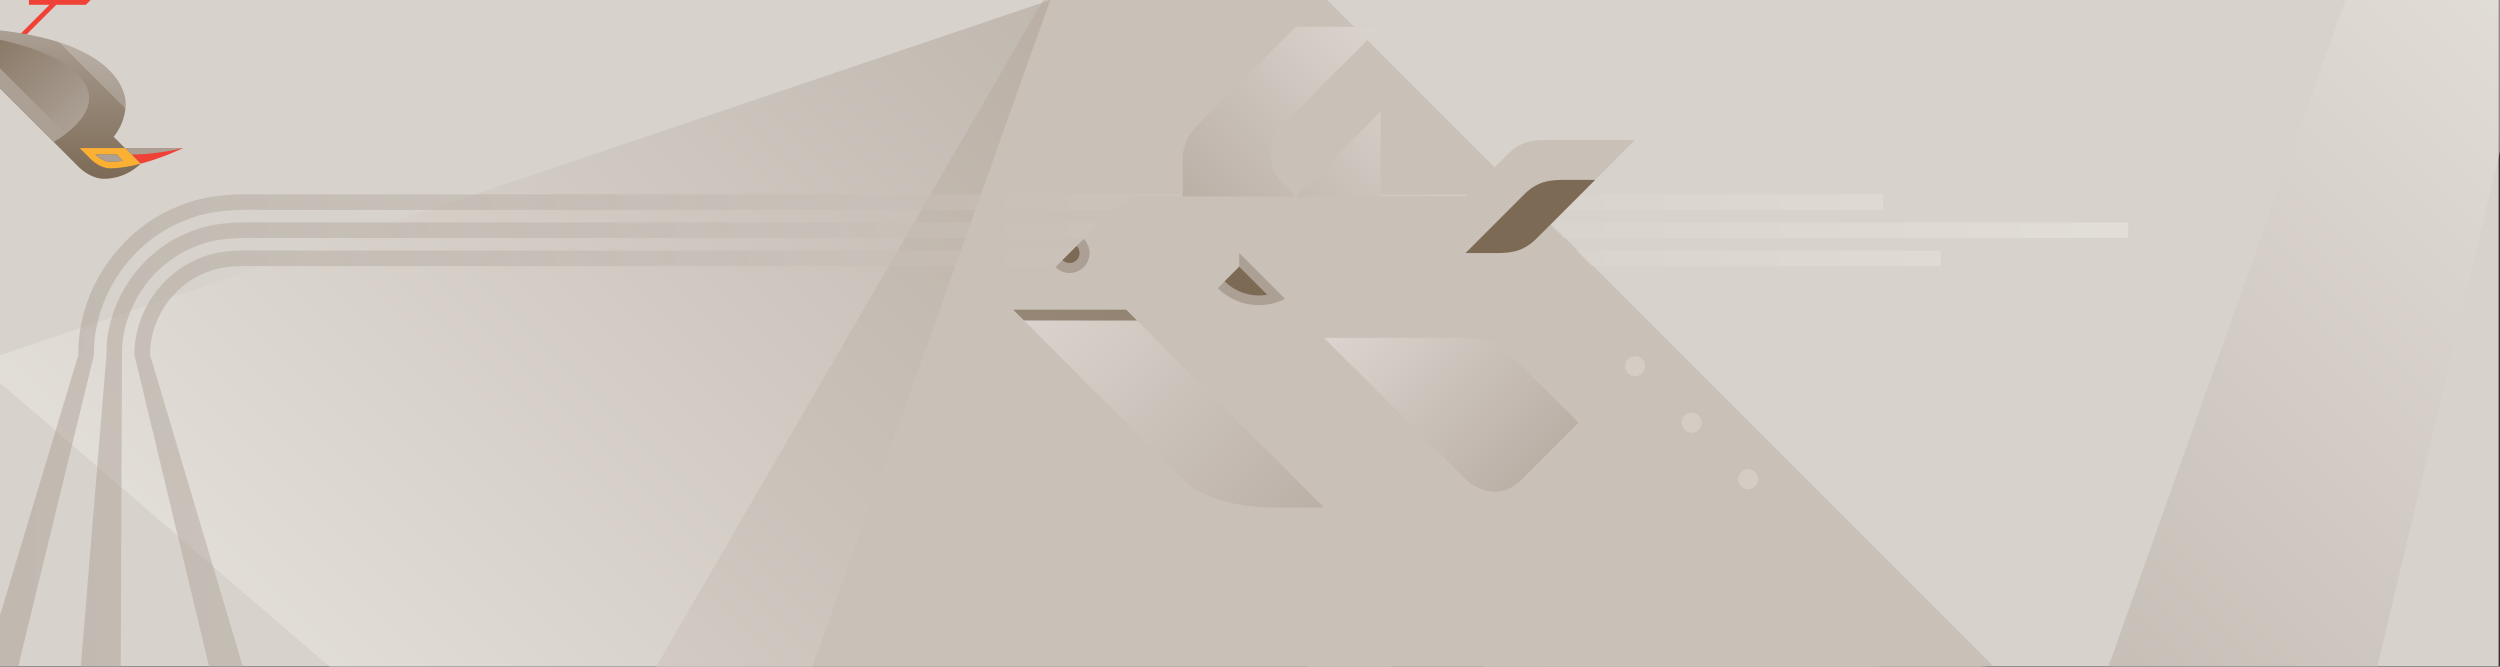 <?xml version="1.0" encoding="utf-8"?>
<!-- Generator: Adobe Illustrator 15.0.2, SVG Export Plug-In . SVG Version: 6.00 Build 0)  -->
<!DOCTYPE svg PUBLIC "-//W3C//DTD SVG 1.1//EN" "http://www.w3.org/Graphics/SVG/1.1/DTD/svg11.dtd">
<svg version="1.1" id="Layer_1" xmlns="http://www.w3.org/2000/svg" xmlns:xlink="http://www.w3.org/1999/xlink" x="0px" y="0px"
	 width="1200px" height="320px" viewBox="0 0 1200 320" enable-background="new 0 0 1200 320" xml:space="preserve">
<rect x="0" y="0" width="1200" height="320" fill="#333333" stroke="none"/>
<g>
	<defs>
		<rect id="SVGID_1_" width="1200" height="320"/>
	</defs>
	<clipPath id="SVGID_2_">
		<use xlink:href="#SVGID_1_"  overflow="visible"/>
	</clipPath>
	<rect x="-0.237" y="-0.196" clip-path="url(#SVGID_2_)" fill="#D7D2CB" width="1199.563" height="320"/>
	<polygon clip-path="url(#SVGID_2_)" fill="#C9C1B7" points="956.589,319.49 281.303,377.805 506.911,-10.567 586.814,-50.284 	"/>
	
		<linearGradient id="SVGID_5_" gradientUnits="userSpaceOnUse" x1="637.627" y1="-382.282" x2="1097.61" y2="-382.282" gradientTransform="matrix(0.707 -0.707 -0.707 -0.707 213.623 543.56)">
		<stop  offset="0" style="stop-color:#AB9F95"/>
		<stop  offset="1" style="stop-color:#EEE9E5"/>
	</linearGradient>
	<polygon opacity="0.5" clip-path="url(#SVGID_2_)" fill="url(#SVGID_5_)" enable-background="new    " points="980.5,408.703 
		1132.718,-19.414 1218.259,-4.045 1134.5,347.805 	"/>
	
		<linearGradient id="SVGID_7_" gradientUnits="userSpaceOnUse" x1="348.803" y1="-337.697" x2="836.311" y2="-337.697" gradientTransform="matrix(-0.707 0.707 0.707 0.707 973.136 -24.27)">
		<stop  offset="0" style="stop-color:#AB9F95"/>
		<stop  offset="1" style="stop-color:#EEE9E5"/>
	</linearGradient>
	<polygon opacity="0.5" clip-path="url(#SVGID_2_)" fill="url(#SVGID_7_)" enable-background="new    " points="504.129,0 
		351.345,428.117 265.804,412.749 -11.089,174.216 	"/>
	<linearGradient id="SVGID_9_" gradientUnits="userSpaceOnUse" x1="-10.87" y1="213.826" x2="1021.52" y2="213.826">
		<stop  offset="0" style="stop-color:#AB9F95"/>
		<stop  offset="1" style="stop-color:#EEE9E5"/>
	</linearGradient>
	<path opacity="0.5" clip-path="url(#SVGID_2_)" fill="url(#SVGID_9_)" enable-background="new    " d="M127.265,106.766
		c-11.463-0.162-24.697-0.452-36.385,4.66c-23.62,9.188-40.157,33.626-39.795,58.997h7.48
		c-0.317-22.388,14.283-43.944,35.125-52.052c10.372-4.498,21.47-4.263,33.575-4.122h35.529h858.727v-7.483H162.794H127.265z
		 M102.285,327.998h16.675L72.044,170.423h-7.49L102.285,327.998z M127.269,120.241c-12.623-0.131-21.994-0.317-31.331,3.68
		c-18.612,7.245-31.663,26.496-31.383,46.502h7.49c-0.249-17.021,10.87-33.393,26.703-39.561c8.019-3.386,15.257-3.255,28.521-3.127
		h35.529h768.85v-7.494h-768.85H127.269z M162.804,93.283h-35.536c-10.293-0.187-27.389-0.58-41.438,5.644
		c-28.615,11.125-48.648,40.741-48.231,71.485l7.494,0.004c-0.383-27.766,17.708-54.496,43.551-64.548
		c12.737-5.599,27.689-5.267,38.625-5.095h35.536h741.075v-7.49H162.804z M37.583,334.452h20.307l0.676-164.022h-7.48
		L37.583,334.452z M-10.87,331.546H5.902l39.191-161.123H37.6L-10.87,331.546z"/>
	<g clip-path="url(#SVGID_2_)">
		<polygon fill="#EF4135" points="23.753,2.303 6.904,19.153 8.523,20.772 26.991,2.303 41.188,2.302 43.476,0.014 29.28,0.013 
			26.045,0.013 13.887,0.011 13.887,2.303 		"/>
		
			<linearGradient id="SVGID_12_" gradientUnits="userSpaceOnUse" x1="6920.041" y1="416.161" x2="6920.041" y2="488.865" gradientTransform="matrix(1 0 0 -1 -6900.928 501.971)">
			<stop  offset="0" style="stop-color:#7C6A55"/>
			<stop  offset="1" style="stop-color:#ACA095"/>
		</linearGradient>
		<path fill="url(#SVGID_12_)" d="M67.491,78.581l0.007,0.004c0,0-6.624,7.225-17.532,7.225c-6.213,0-11.219-4.688-12.159-5.628
			l-67.08-67.075c79.683,0,89.567,27.711,89.567,36.659c0,7.718-3.615,13.289-5.73,15.886L67.491,78.581z"/>
		<path fill="#EF4135" d="M87.871,71.062c0,0-9.449,4.652-20.38,7.519l-7.514-7.519H87.871z"/>
		<path fill="#ACA095" d="M87.871,71.062c0,0-12.465,3.125-24.772,3.125l-3.122-3.125H87.871z"/>
		<path fill="#FBB034" d="M43.584,76.394l-5.335-5.332h21.728l7.514,7.519c-4.861,1.274-10.014,2.195-14.761,2.195
			C48.1,80.776,44.029,76.842,43.584,76.394z"/>
		
			<linearGradient id="SVGID_17_" gradientUnits="userSpaceOnUse" x1="6884.609" y1="497.904" x2="6938.917" y2="443.597" gradientTransform="matrix(1 0 0 -1 -6900.928 501.971)">
			<stop  offset="0" style="stop-color:#7C6A55"/>
			<stop  offset="1" style="stop-color:#ACA095"/>
		</linearGradient>
		<path fill="url(#SVGID_17_)" d="M25.741,68.116l-53.053-53.054c61.299,5.836,69.702,24.504,70.093,31.264
			C43.308,55.461,33.818,63.212,25.741,68.116z"/>
		<path fill="#ACA095" d="M25.742,68.116L-5.154,37.219L-37.59,4.782L-32.808,0l16.289,16.288l47.969,47.97
			C29.565,65.684,27.615,66.978,25.742,68.116z"/>
		<path opacity="0.2" fill="#FFFFFF" d="M60.296,49.765c0,0.795-0.046,1.56-0.117,2.308L28.423,20.314
			C55.795,29.164,60.296,43.732,60.296,49.765z"/>
		<path fill="#7C6A55" d="M59.085,77.213c-1.678,0.193-4.234,0.441-6.355,0.441c-3.471,0-6.94-3.468-6.94-3.468h10.267
			L59.085,77.213z"/>
		<path fill="#ACA095" d="M59.085,77.213c-1.678,0.193-4.234,0.441-6.355,0.441c-3.471,0-6.94-3.468-6.94-3.468h10.267
			L59.085,77.213z"/>
	</g>
	<g clip-path="url(#SVGID_2_)">
		<g>
			<polygon fill="#7C6A55" points="554.115,379.324 608.403,379.323 689.838,297.89 744.128,352.18 662.692,433.615 
				662.692,433.615 608.404,433.613 			"/>
			<polygon fill="#7C6A55" points="744.13,569.338 798.418,569.338 879.853,487.904 934.142,542.193 852.706,623.629 
				852.706,623.629 798.418,623.627 			"/>
		</g>
		<path fill="#C9C1B8" d="M513.398,121.452l0.004,0.005c6.953-6.952,15.016-15.015,17.539-17.539
			c4.716-4.715,9.549-9.609,19.215-9.609c4.703,0,11.645,0,17.533,0v-0.001l0.01-0.037c0-5.883,0.001-12.807,0.001-17.506
			c-0.001-9.666,4.892-14.497,9.609-19.215c4.715-4.715,44.669-44.668,44.669-44.668l40.721-0.002c0,0-40.666,40.666-47.465,47.464
			c-6.8,6.8-6.85,20.335-0.019,27.167c4.104,4.105,5.99,5.995,6.784,6.794l40.702-40.702l0.001,40.705l40.707,0.001
			c0,0,13.518-13.517,20.35-20.35c6.834-6.834,13.711-6.795,20.38-6.795c6.67-0.001,40.702,0.002,40.702,0.002l-40.715,40.715
			l27.14,27.139l0.003-0.003l81.438,81.437c27.148,27.148,13.572,67.863,13.572,67.863l135.726,135.727
			c37.479,37.478,37.48,98.242,0.001,135.722l-13.572,13.573c-22.2,22.199-52.572,31.247-81.437,27.146
			c-19.399,19.4-36.006,36.006-40.805,40.806c-13.483,13.483-27.1,13.483-40.629,13.482c-13.528-0.001-27.143,0.001-27.143,0.001
			l-54.291-54.291l54.289-0.002l86.764-86.764c-44.215,10.969-92.92-0.823-127.481-35.385l-54.29-54.29
			c-13.229,13.229-23.605,23.606-27.233,27.233c-13.482,13.483-27.1,13.483-40.628,13.483c-13.528-0.001-27.143,0.001-27.143,0.001
			l-54.29-54.29l54.289-0.002l40.715-40.715c-29.984-29.984-29.982-78.594,0-108.576l-13.573-13.573l-27.144-0.002
			c0,0-27.15-0.003-40.72-13.571c-13.569-13.569-81.409-81.41-81.409-81.41l-0.022-0.021c0,0,21.108-21.1,27.146-27.136V121.452z"/>
		<g opacity="0.4">
			<path fill="#C9C1B8" d="M851.333,513.672c-33.927-0.345-67.746-13.455-93.632-39.341l-54.287-54.288
				c3.094-3.095,8.439-8.439,13.572-13.572c13.572-13.573,27.14-0.006,27.14-0.006L851.333,513.672z"/>
		</g>
		<path opacity="0.4" fill="#C9C1B8" d="M825.566,650.771c-11.848,0.001-27.146,0.001-27.146,0.001l-54.291-54.291h27.146
			L825.566,650.771z"/>
		<path opacity="0.4" fill="#C9C1B8" d="M635.553,460.759c-11.848-0.001-27.146,0-27.146,0l-54.29-54.29h27.146L635.553,460.759z"/>
		<path opacity="0.2" fill="#FFFFFF" d="M649.121,365.752c7.498,7.498,7.496,19.649,0,27.146c-7.496,7.495-19.648,7.498-27.146,0
			L649.121,365.752z"/>
		<path opacity="0.2" fill="#FFFFFF" d="M811.988,582.91c7.498,7.498,19.65,7.496,27.146,0c7.495-7.495,7.497-19.647-0.001-27.146"
			/>
		<path fill="#C9C1B8" d="M649.12,257.166"/>
		<g opacity="0.5">
			
				<linearGradient id="SVGID_32_" gradientUnits="userSpaceOnUse" x1="244.383" y1="289.536" x2="244.383" y2="155.175" gradientTransform="matrix(-0.707 -0.707 -0.707 0.707 1182.742 489.907)">
				<stop  offset="0" style="stop-color:#ACA095"/>
				<stop  offset="1" style="stop-color:#EFE9E5"/>
			</linearGradient>
			<path opacity="0.4" fill="url(#SVGID_32_)" d="M866.275,392.892l81.439,81.438c-6.461,6.461-13.414,12.12-20.741,16.989
				c-52.183,34.685-123.261,29.023-169.272-16.988l67.861-67.861c3.096-3.096,8.44-8.44,13.573-13.573
				C852.708,379.324,866.275,392.892,866.275,392.892z"/>
		</g>
		<path opacity="0.4" fill="#C9C1B8" d="M649.12,257.166c0,0,13.575-13.564,27.142,0.003c9.605,9.604,108.58,108.58,108.58,108.58
			l-13.572,13.572l-0.002,0.002c0,0-13.575,13.568-27.144,0c-13.569-13.569-40.679-40.678-40.679-40.678s-13.635-13.59-27.189-0.035
			c-13.387,13.387-27.138,27.138-27.138,27.138c-29.982-29.982-29.984-78.595-0.001-108.579L649.12,257.166z"/>
		<path fill="#7C6A55" d="M752.168,86.331c6.669,0.002,13.507,0.002,13.507,0.002s-25.261,25.261-28.354,28.354
			c-6.832,6.832-13.709,6.794-20.379,6.793c-6.668-0.002-13.506,0-13.506,0s25.193-25.193,28.354-28.354
			C738.622,86.293,745.5,86.331,752.168,86.331z"/>
		
			<linearGradient id="SVGID_36_" gradientUnits="userSpaceOnUse" x1="561.09" y1="231.955" x2="733.836" y2="231.955" gradientTransform="matrix(-0.707 -0.707 -0.707 0.707 1182.742 489.907)">
			<stop  offset="0" style="stop-color:#ACA095"/>
			<stop  offset="1" style="stop-color:#EFE9E5"/>
		</linearGradient>
		<path opacity="0.5" fill="url(#SVGID_36_)" d="M635.548,243.603l-27.144-0.002c0,0-27.15-0.003-40.72-13.571
			c-13.569-13.569-81.432-81.432-81.432-81.432l54.288,0.008L635.548,243.603z"/>
		<path opacity="0.73" fill="#7C6A55" d="M540.541,148.605l5.239,5.239l-54.288-0.008c-4.928-4.928-5.239-5.239-5.239-5.239
			L540.541,148.605z"/>
		
			<linearGradient id="SVGID_39_" gradientUnits="userSpaceOnUse" x1="676.242" y1="116.764" x2="676.242" y2="116.764" gradientTransform="matrix(-0.707 -0.707 -0.707 0.707 1182.742 489.907)">
			<stop  offset="0" style="stop-color:#FFFFFF"/>
			<stop  offset="1" style="stop-color:#9A8479"/>
		</linearGradient>
		<path fill="url(#SVGID_39_)" d="M622.002,94.297"/>
		<g>
			<path fill="#ACA095" d="M506.607,128.242c3.748,3.748,9.827,3.749,13.573,0.003c3.749-3.748,3.748-9.827-0.001-13.575
				L506.607,128.242z"/>
			<path fill="#7C6A55" d="M510.001,124.85c1.875,1.874,4.913,1.875,6.786,0.002c1.876-1.875,1.875-4.914,0-6.788L510.001,124.85z"
				/>
		</g>
		
			<linearGradient id="SVGID_43_" gradientUnits="userSpaceOnUse" x1="690.644" y1="155.179" x2="690.644" y2="30.416" gradientTransform="matrix(-0.707 -0.707 -0.707 0.707 1182.742 489.907)">
			<stop  offset="0" style="stop-color:#ACA095"/>
			<stop  offset="1" style="stop-color:#EFE9E5"/>
		</linearGradient>
		<path opacity="0.5" fill="url(#SVGID_43_)" d="M662.697,12.877c-4.178,4.177-41.147,41.148-47.465,47.465
			c-6.8,6.8-6.852,20.335-0.018,27.168c4.104,4.103,5.989,5.993,6.781,6.791L662.699,53.6l0.002,40.707h-40.7
			c1.146,1.149-0.003,0.002-0.003,0.002l-54.311,0l0.001-0.001l0.009-0.036c0-5.885,0-12.809,0-17.509
			c0.002-9.663,4.89-14.499,9.607-19.217c4.494-4.494,41.869-41.869,44.668-44.668H662.697z"/>
		<g>
			<path fill="#ACA095" d="M598.119,124.738l15.235,15.236l3.493,3.492c-1.52,0.769-3.095,1.393-4.704,1.866
				c-9.474,2.778-20.142,0.442-27.603-7.017l3.287-3.287l7.006-7.006l-0.001-6.57L598.119,124.738z"/>
			<path fill="#7C6A55" d="M608.285,141.475c-7.205,1.266-14.89-0.879-20.457-6.445l7.006-7.006L608.285,141.475z"/>
		</g>
		
			<linearGradient id="SVGID_47_" gradientUnits="userSpaceOnUse" x1="503.502" y1="126.391" x2="618.651" y2="126.391" gradientTransform="matrix(-0.707 -0.707 -0.707 0.707 1182.742 489.907)">
			<stop  offset="0" style="stop-color:#ACA095"/>
			<stop  offset="1" style="stop-color:#EFE9E5"/>
		</linearGradient>
		<path opacity="0.5" fill="url(#SVGID_47_)" d="M635.559,162.188c0,0,27.156-0.002,54.273-0.001
			c27.121-0.003,27.144-0.021,40.722,13.556l0,0L757.7,202.89c-8.78,8.78-19.897,19.897-27.145,27.146
			c-13.569,13.569-27.147,0.002-27.147,0.002l-0.004-0.004l-13.57-13.57l0.005-0.006L635.559,162.188z"/>
		<circle opacity="0.2" fill="#FFFFFF" cx="784.835" cy="175.749" r="4.799"/>
		<circle opacity="0.2" fill="#FFFFFF" cx="811.977" cy="202.89" r="4.799"/>
		<circle opacity="0.2" fill="#FFFFFF" cx="839.126" cy="230.039" r="4.799"/>
		<g>
			<path opacity="0.2" fill="#FFFFFF" d="M856.106,348.786c-1.877-1.877-4.915-1.875-6.789-0.001
				c-1.874,1.873-1.876,4.912,0.001,6.789c1.872,1.872,4.912,1.871,6.786-0.002C857.979,353.698,857.979,350.658,856.106,348.786z"
				/>
			<path opacity="0.2" fill="#FFFFFF" d="M828.967,375.927c-1.877-1.877-4.916-1.876-6.789-0.002
				c-1.874,1.874-1.876,4.913,0.001,6.79c1.872,1.872,4.912,1.871,6.786-0.003C830.838,380.838,830.838,377.799,828.967,375.927z"/>
			<path opacity="0.2" fill="#FFFFFF" d="M801.816,403.076c-1.877-1.877-4.915-1.875-6.788-0.002
				c-1.875,1.875-1.876,4.912,0.001,6.789c1.872,1.872,4.911,1.873,6.786-0.002C803.688,407.988,803.688,404.948,801.816,403.076z"
				/>
		</g>
		<g>
			<circle opacity="0.2" fill="#FFFFFF" cx="1002.006" cy="501.475" r="4.8"/>
			<circle opacity="0.2" fill="#FFFFFF" cx="974.867" cy="528.615" r="4.8"/>
			<circle opacity="0.2" fill="#FFFFFF" cx="947.717" cy="555.764" r="4.8"/>
		</g>
	</g>
</g>
</svg>
